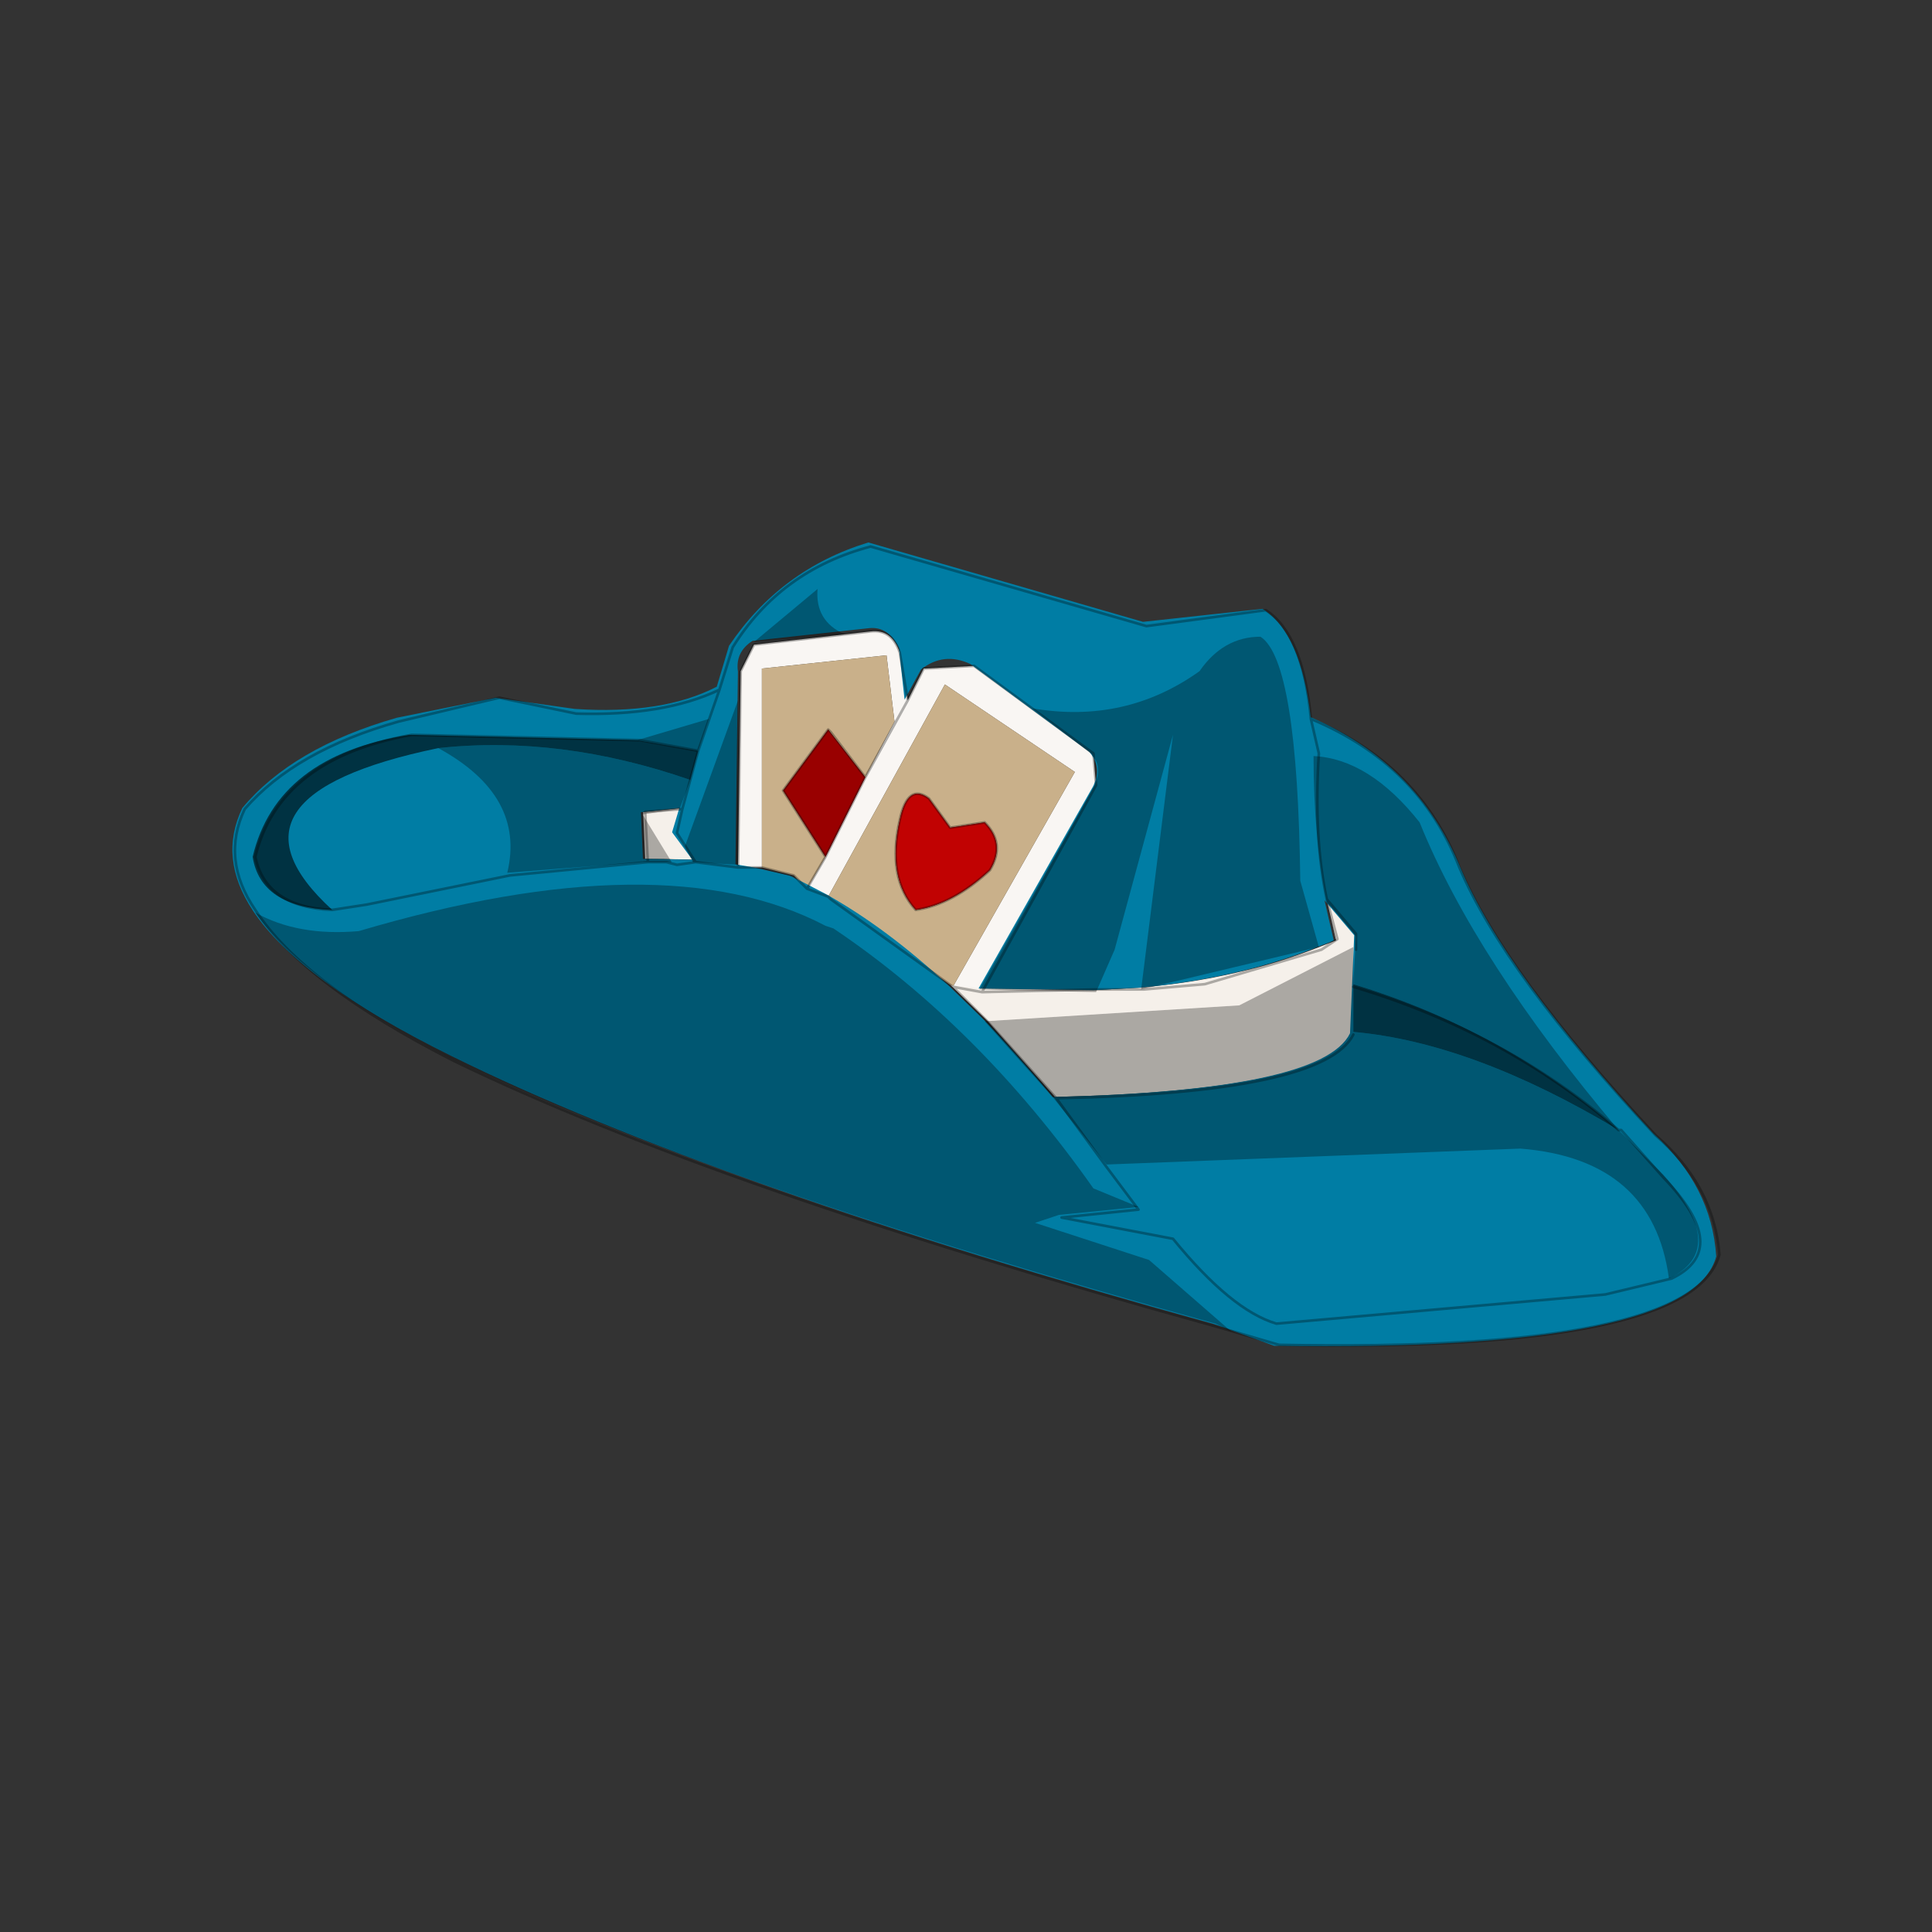 <?xml version="1.0" encoding="UTF-8" standalone="no"?>
<svg xmlns:xlink="http://www.w3.org/1999/xlink" height="440.0px" width="440.0px" xmlns="http://www.w3.org/2000/svg">
  <rect width="100%" height="100%" fill="#333333" stroke="none"/>
  <g transform="matrix(10.0, 0.0, 0.0, 10.0, 0.0, 0.0)">
    <use height="44.0" transform="matrix(0.909, 0.0, 0.0, 0.909, 2.0, 2.0)" width="44.0" xlink:href="#sprite0"/>
  </g>
  <defs>
    <g id="sprite0" transform="matrix(1.0, 0.0, 0.0, 1.0, 0.0, 0.0)">
      <use height="44.0" transform="matrix(1.0, 0.0, 0.0, 1.0, 0.0, 0.0)" width="44.0" xlink:href="#shape0"/>
      <use height="19.1" transform="matrix(1.329, 0.0, 0.0, 1.329, 3.0, 9.3)" width="28.6" xlink:href="#sprite1"/>
    </g>
    <g id="shape0" transform="matrix(1.0, 0.0, 0.0, 1.0, 0.0, 0.0)">
      <path d="M44.0 44.0 L0.0 44.0 0.0 0.0 44.0 0.0 44.0 44.0" fill="#43adca" fill-opacity="0.0" fill-rule="evenodd" stroke="none"/>
    </g>
    <g id="sprite1" transform="matrix(1.0, 0.0, 0.0, 1.0, 0.0, 0.0)">
      <use height="19.1" transform="matrix(1.0, 0.0, 0.0, 1.0, 0.0, 0.0)" width="28.6" xlink:href="#sprite2"/>
    </g>
    <g id="sprite2" transform="matrix(1.0, 0.0, 0.0, 1.0, 14.35, 22.15)">
      <use height="6.8" transform="matrix(1.0, 0.0, 0.0, 1.0, -4.35, -18.9)" width="8.5" xlink:href="#shape1"/>
      <use height="27.25" id="bandeau" transform="matrix(-0.23, 0.025, 0.025, 0.23, 6.904, -16.911)" width="56.95" xlink:href="#sprite3"/>
      <use height="70.15" id="chapeau" transform="matrix(-0.23, 0.025, 0.025, 0.23, 12.459, -22.137)" width="116.65" xlink:href="#sprite4"/>
      <use height="15.05" transform="matrix(1.0, 0.0, 0.0, 1.0, -13.85, -20.5)" width="28.0" xlink:href="#shape4"/>
    </g>
    <g id="shape1" transform="matrix(1.0, 0.0, 0.0, 1.0, 4.35, 18.9)">
      <path d="M-0.3 -12.2 L0.25 -12.1 2.4 -16.0 2.35 -16.6 0.1 -18.25 -0.85 -18.2 -1.15 -17.6 -1.3 -18.5 Q-1.45 -18.95 -1.85 -18.9 L-4.05 -18.65 -4.3 -18.15 -4.35 -14.45 -3.9 -14.45 -3.9 -18.2 -1.55 -18.45 -1.4 -17.2 -1.95 -16.15 -2.7 -14.65 -3.05 -14.05 -2.65 -13.9 -0.45 -17.9 2.0 -16.25 -0.3 -12.2" fill="#f9f6f3" fill-rule="evenodd" stroke="none"/>
      <path d="M-3.9 -14.45 L-3.3 -14.3 -3.05 -14.05 -2.7 -14.65 -3.5 -15.9 -2.65 -17.05 -1.95 -16.15 -1.4 -17.2 -1.55 -18.45 -3.9 -18.2 -3.9 -14.45 M-2.65 -13.9 L-0.3 -12.2 2.0 -16.25 -0.45 -17.9 -2.65 -13.9 M-1.0 -13.65 Q-1.55 -14.25 -1.3 -15.35 -1.15 -16.05 -0.75 -15.75 L-0.35 -15.2 0.3 -15.3 Q0.7 -14.9 0.4 -14.4 -0.3 -13.75 -1.0 -13.65" fill="#c9b08a" fill-rule="evenodd" stroke="none"/>
      <path d="M-1.95 -16.15 L-2.65 -17.05 -3.5 -15.9 -2.7 -14.65 -1.95 -16.15" fill="#990000" fill-rule="evenodd" stroke="none"/>
      <path d="M-1.0 -13.65 Q-0.3 -13.75 0.4 -14.4 0.7 -14.9 0.3 -15.3 L-0.35 -15.2 -0.75 -15.75 Q-1.15 -16.05 -1.3 -15.35 -1.55 -14.25 -1.0 -13.65" fill="#c10202" fill-rule="evenodd" stroke="none"/>
      <path d="M2.8 -12.9 L3.9 -16.95" fill="none" stroke="#000000" stroke-linecap="round" stroke-linejoin="round" stroke-opacity="0.4" stroke-width="0.5"/>
    </g>
    <g id="sprite3" transform="matrix(1.0, 0.0, 0.0, 1.0, 28.5, 13.65)">
      <use height="27.25" transform="matrix(1.0, 0.0, 0.0, 1.0, -28.5, -13.65)" width="56.95" xlink:href="#shape2"/>
    </g>
    <g id="shape2" transform="matrix(1.0, 0.0, 0.0, 1.0, 28.5, 13.65)">
      <path d="M25.85 -11.75 L25.05 -13.65 28.2 -13.65 28.45 -9.85 26.75 -9.65 26.05 -9.55 24.45 -9.35 25.85 -11.75 M-2.65 13.05 Q-24.55 14.9 -27.3 10.5 L-28.5 2.6 -26.4 -0.5 -26.8 2.85 -25.5 3.2 Q-18.75 5.1 -10.55 4.95 L-6.9 4.75 2.4 3.6 4.8 3.1 2.15 6.3 -2.65 13.05" fill="#f5f0ea" fill-rule="evenodd" stroke="none"/>
    </g>
    <g id="sprite4" transform="matrix(1.0, 0.0, 0.0, 1.0, 58.3, 35.05)">
      <use height="70.15" transform="matrix(1.0, 0.0, 0.0, 1.0, -58.3, -35.05)" width="116.65" xlink:href="#shape3"/>
    </g>
    <g id="shape3" transform="matrix(1.0, 0.0, 0.0, 1.0, 58.3, 35.05)">
      <path d="M24.9 -15.2 L21.75 -15.2 22.55 -13.3 21.15 -10.9 22.75 -11.1 23.45 -11.2 25.15 -11.4 24.9 -15.2 M4.1 -35.05 Q11.45 -33.65 16.3 -27.9 L17.65 -24.7 Q22.3 -22.9 29.35 -24.15 L35.65 -25.75 43.85 -25.0 Q52.55 -23.5 57.15 -19.05 59.55 -15.2 57.2 -10.65 54.05 -4.55 42.45 2.85 22.2 15.75 -17.0 31.3 L-21.7 33.6 Q-55.4 37.8 -58.3 30.25 -58.55 24.5 -54.3 19.75 -43.6 5.3 -41.0 -3.5 -38.45 -12.3 -30.2 -17.0 -30.15 -23.95 -27.25 -26.2 L-17.45 -26.2 4.1 -35.05 M14.35 -28.1 L4.8 -28.1 Q3.2 -28.1 2.55 -26.2 L2.55 -22.0 0.95 -24.3 Q-1.05 -25.55 -3.1 -24.3 L-11.95 -16.15 Q-12.9 -14.75 -11.95 -13.3 L-0.9 2.05 -10.2 3.2 -13.85 3.4 Q-22.05 3.55 -28.8 1.65 L-30.1 1.3 -29.7 -2.05 -31.8 1.05 -30.6 8.95 Q-27.85 13.35 -5.95 11.5 -3.55 7.85 -1.15 4.75 L1.5 1.55 Q6.0 -3.65 10.65 -6.95 L12.15 -7.95 13.4 -8.75 16.15 -9.7 17.7 -10.15 15.8 -25.75 Q15.85 -27.35 14.35 -28.1" fill="#007da4" fill-rule="evenodd" stroke="none"/>
    </g>
    <g id="shape4" transform="matrix(1.0, 0.0, 0.0, 1.0, 13.85, 20.5)">
      <path d="M-6.25 -16.85 L-10.55 -16.95 Q-13.05 -16.55 -13.5 -14.65 -13.35 -13.7 -12.0 -13.65 -14.35 -15.8 -10.0 -16.7 -7.7 -16.95 -5.25 -16.1 L-5.1 -16.65 -6.25 -16.85 M7.25 -12.25 L7.25 -11.35 Q9.5 -11.15 12.25 -9.5 10.05 -11.4 7.25 -12.25" fill="#000000" fill-opacity="0.6" fill-rule="evenodd" stroke="none"/>
      <path d="M-2.85 -19.7 L-4.05 -18.7 -2.35 -18.85 Q-2.9 -19.1 -2.85 -19.7 M-4.9 -17.25 L-6.25 -16.85 -5.1 -16.65 -4.9 -17.25 M-4.35 -17.6 L-5.35 -14.85 -5.2 -14.55 -4.35 -14.5 -4.35 -17.6 M-2.7 -13.35 Q-5.75 -14.95 -11.5 -13.25 -12.65 -13.15 -13.45 -13.6 -12.55 -12.3 -9.75 -10.85 -4.75 -8.45 4.65 -5.85 L4.95 -5.7 3.4 -7.05 1.25 -7.75 1.7 -7.9 3.2 -8.05 2.35 -8.4 Q0.2 -11.45 -2.55 -13.3 L-2.7 -13.35 M-5.45 -15.55 L-5.25 -16.1 Q-7.7 -16.95 -10.0 -16.7 -8.35 -15.8 -8.7 -14.35 L-6.15 -14.55 -6.15 -15.45 -5.45 -15.55 M6.5 -16.55 Q6.5 -15.0 6.75 -13.8 L7.3 -13.15 7.25 -12.25 Q10.05 -11.4 12.25 -9.5 9.5 -11.15 7.25 -11.35 6.7 -10.25 1.6 -10.1 L2.6 -8.85 10.4 -9.15 Q12.9 -8.95 13.2 -6.7 14.35 -7.25 13.1 -8.65 L12.25 -9.5 Q9.55 -12.7 8.5 -15.3 7.55 -16.5 6.5 -16.55 M2.3 -16.6 Q2.55 -16.35 2.35 -15.95 L0.2 -12.15 2.4 -12.1 2.75 -12.9 3.85 -16.95 3.25 -12.15 6.6 -12.95 6.25 -14.2 Q6.2 -18.35 5.5 -18.8 4.8 -18.8 4.35 -18.15 2.95 -17.15 1.2 -17.45 L2.3 -16.6" fill="#000000" fill-opacity="0.302" fill-rule="evenodd" stroke="none"/>
      <path d="M-5.75 -14.55 L-5.6 -14.55 -6.15 -15.45 -6.15 -14.55 -5.75 -14.55 M5.1 -11.85 L0.3 -11.55 1.6 -10.1 Q6.7 -10.25 7.25 -11.35 L7.25 -12.95 5.1 -11.85" fill="#000000" fill-opacity="0.302" fill-rule="evenodd" stroke="none"/>
      <path d="M-13.45 -14.65 Q-13.0 -16.5 -10.5 -16.95 L-6.2 -16.85 -5.1 -16.65 -5.4 -15.55 -6.1 -15.5 -6.05 -14.55 -8.65 -14.3 -11.35 -13.75 -12.0 -13.65 Q-13.25 -13.7 -13.45 -14.65 M-13.45 -13.65 Q-12.55 -12.25 -9.7 -10.8 -4.75 -8.4 4.65 -5.8 L5.85 -5.45 Q13.65 -5.3 14.15 -7.15 14.05 -8.45 12.95 -9.4 10.1 -12.45 9.25 -14.45 8.5 -16.4 6.45 -17.25 6.3 -18.85 5.6 -19.3 L3.35 -19.0 -1.85 -20.5 Q-3.55 -20.05 -4.45 -18.6 L-4.7 -17.8 Q-5.75 -17.3 -7.4 -17.35 L-8.85 -17.65 -10.75 -17.2 Q-12.7 -16.65 -13.65 -15.55 -14.1 -14.6 -13.45 -13.65 M6.45 -17.25 L6.6 -16.6 Q6.5 -15.0 6.75 -13.85 L6.95 -13.1 6.65 -12.9 4.45 -12.25 3.3 -12.15 2.4 -12.15 0.25 -12.1 2.4 -16.0 2.35 -16.6 0.1 -18.25 -0.85 -18.2 -1.15 -17.6 -1.3 -18.5 Q-1.45 -18.95 -1.85 -18.9 L-4.05 -18.65 -4.3 -18.15 -4.35 -14.45 -5.15 -14.55 -5.5 -15.1 -5.4 -15.55 M-5.1 -16.65 L-4.7 -17.8 M-0.75 -15.75 Q-1.15 -16.05 -1.3 -15.35 -1.55 -14.25 -1.0 -13.65 -0.3 -13.75 0.4 -14.4 0.7 -14.9 0.3 -15.3 L-0.35 -15.2 -0.75 -15.75 M-1.15 -17.6 L-1.95 -16.15 -2.6 -17.0 -2.65 -17.05 -3.5 -15.9 -2.7 -14.65 -3.05 -14.05 -3.3 -14.3 -3.9 -14.45 -4.35 -14.45 M-3.05 -14.05 L-2.65 -13.9 -2.6 -13.85 -0.3 -12.2 0.35 -11.55 1.65 -10.1 2.6 -8.8 3.2 -8.0 1.75 -7.85 3.85 -7.45 Q4.95 -6.1 5.8 -5.85 L12.0 -6.4 13.25 -6.7 Q14.4 -7.25 13.1 -8.6 L12.3 -9.5 12.25 -9.5 Q10.1 -11.35 7.25 -12.2 M-5.15 -14.55 L-5.5 -14.5 -5.7 -14.55 -6.05 -14.55 M-1.95 -16.15 L-2.7 -14.65 M6.75 -13.85 L7.3 -13.2 7.3 -12.9 M-0.3 -12.2 L0.25 -12.1 M1.65 -10.1 Q6.7 -10.2 7.25 -11.3" fill="none" stroke="#000000" stroke-linecap="round" stroke-linejoin="round" stroke-opacity="0.302" stroke-width="0.05"/>
    </g>
  </defs>
</svg>
